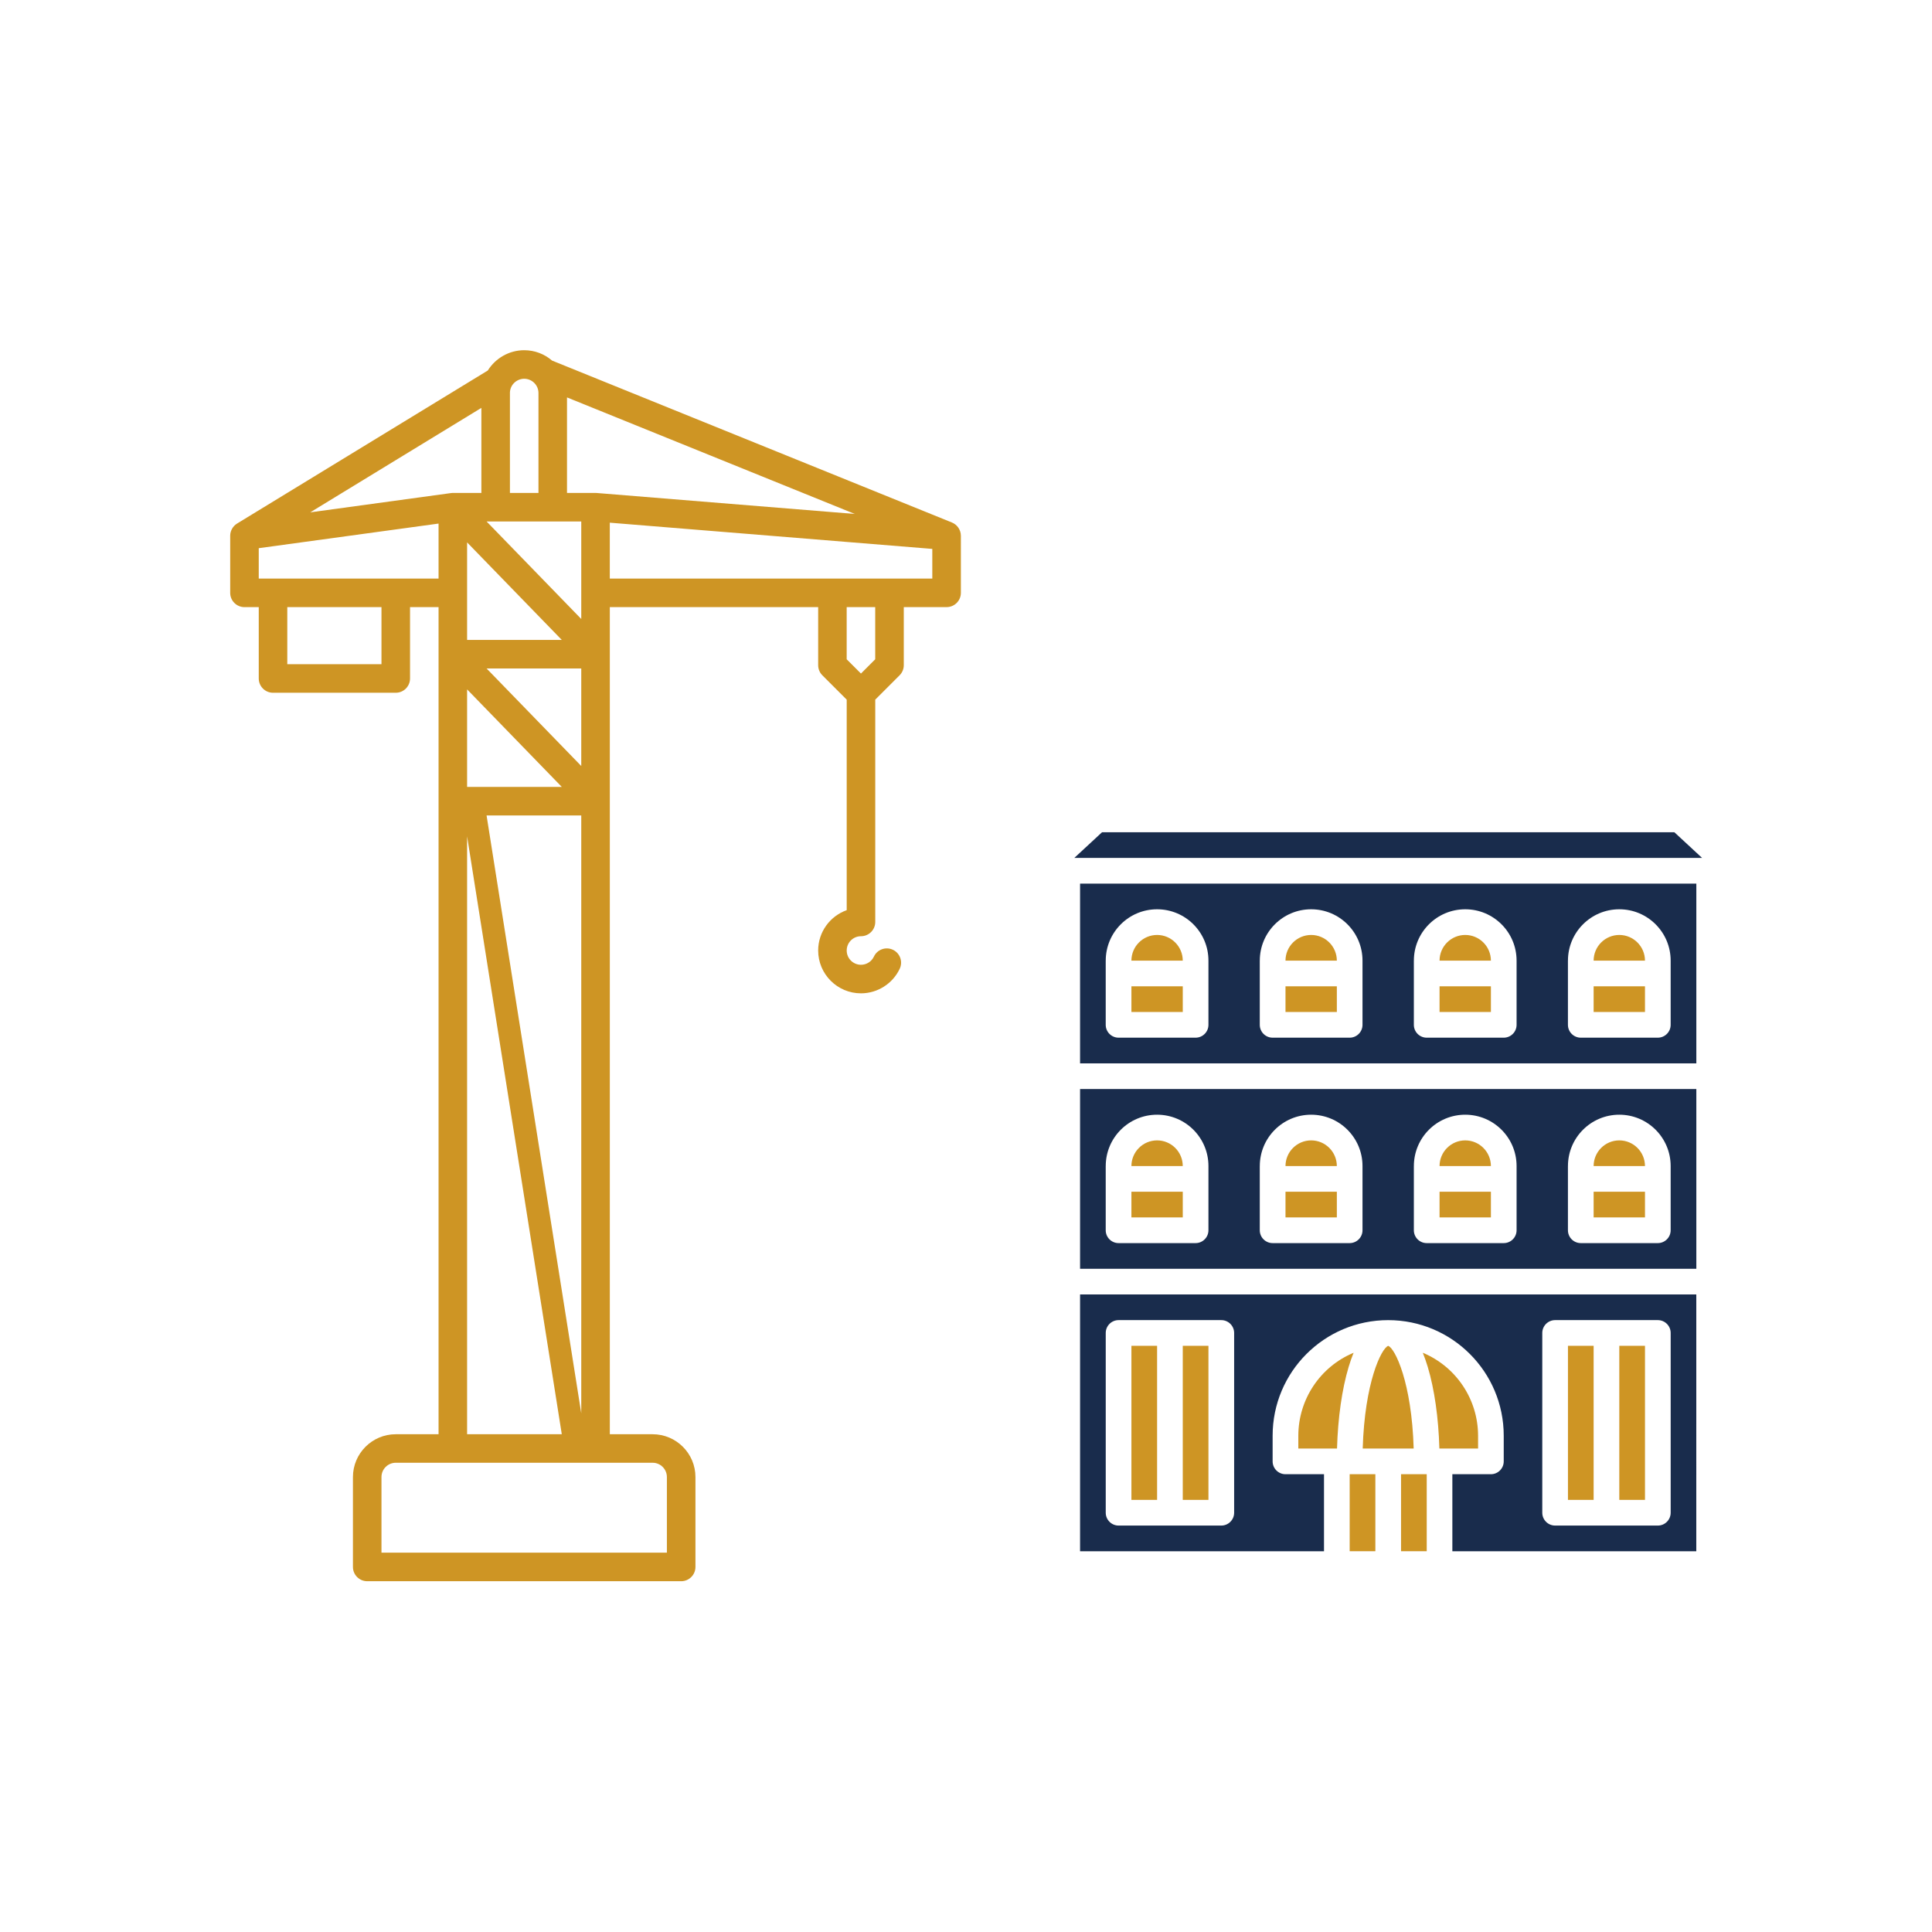 <?xml version="1.0" encoding="utf-8"?>
<!-- Generator: Adobe Illustrator 23.0.3, SVG Export Plug-In . SVG Version: 6.00 Build 0)  -->
<svg version="1.1" id="Layer_1" xmlns="http://www.w3.org/2000/svg" xmlns:xlink="http://www.w3.org/1999/xlink" x="0px" y="0px"
	 viewBox="0 0 1000 1000" style="enable-background:new 0 0 1000 1000;" xml:space="preserve">
<style type="text/css">
	.st0{fill:#CE9524;}
	.st1{fill:#192C4C;}
</style>
<g>
	<g>
		<g>
			<path class="st0" d="M497.34,277.27c-0.01-3.1-1.97-5.79-4.74-6.87l-206.84-83.76c-4.02-3.47-9.09-5.37-14.44-5.37
				c-7.68,0-14.83,4.06-18.84,10.51L122.69,271c-2.19,1.34-3.54,3.78-3.54,6.31v29.55c0,4.08,3.31,7.39,7.39,7.39h7.39v36.93
				c0,4.08,3.31,7.39,7.39,7.39h63.52c4.08,0,7.39-3.31,7.39-7.39v-36.93H227c0,7.52,0,423.2,0,428.11h-22.16
				c-12.22,0-22.16,9.94-22.16,22.16v46.53c0,4.08,3.31,7.39,7.39,7.39h162.5c4.08,0,7.39-3.31,7.39-7.39v-46.53
				c0-12.22-9.94-22.16-22.16-22.16h-22.16c0-7.7,0-420.51,0-428.11h107.84v30.06c0,1.96,0.78,3.84,2.16,5.22l12.61,12.61v108.96
				c-8.6,3.05-14.77,11.26-14.77,20.89c0,12.22,9.94,22.16,22.16,22.16c8.54,0,16.41-4.99,20.05-12.72
				c1.74-3.69,0.16-8.09-3.53-9.83c-3.69-1.74-8.09-0.16-9.83,3.53c-1.21,2.58-3.84,4.24-6.69,4.24c-4.07,0-7.39-3.31-7.39-7.39
				s3.31-7.39,7.39-7.39c4.08,0,7.39-3.31,7.39-7.39V362.13l12.61-12.61c1.38-1.38,2.16-3.26,2.16-5.22v-30.06h22.16
				c4.08,0,7.39-3.31,7.39-7.39V277.3C497.34,277.29,497.34,277.28,497.34,277.27z M263.93,203.44c0-4.21,3.46-7.39,7.39-7.39
				c4.06,0,7.39,3.29,7.39,7.39v51.71h-14.77V203.44z M256.54,269.91c4.2,0,38.25,0,44.32,0c0,5.29,0,44.94,0,50.48l-49.01-50.48
				H256.54z M251.85,422.08h49.01v309.45L251.85,422.08z M290.78,742.35h-49.01V432.9L290.78,742.35z M241.77,407.3v-50.48
				l49.01,50.48H241.77z M251.85,346h49.01v50.48L251.85,346z M241.77,331.22c0-4.69,0-45,0-50.48l49.01,50.48H241.77z
				 M249.16,211.12v44.02h-14.77c-0.03,0-0.07,0-0.1,0.01c-0.09,0-0.19,0.01-0.28,0.01c-0.1,0.01-0.19,0.01-0.29,0.02
				c-0.07,0.01-0.15,0.02-0.22,0.03c-0.04,0-0.07,0-0.11,0.01l-72.81,9.97L249.16,211.12z M197.45,343.78H148.7v-29.55h48.75V343.78
				z M133.93,299.46v-15.72L227,271v28.46C194.5,299.46,205.6,299.46,133.93,299.46z M337.79,757.12c4.07,0,7.39,3.31,7.39,7.39
				v39.15H197.45v-39.15c0-4.07,3.31-7.39,7.39-7.39C208.39,757.12,334.24,757.12,337.79,757.12z M308.85,255.17
				c-0.1-0.01-0.19,0-0.29-0.01c-0.11-0.01-0.21-0.02-0.31-0.02h-14.77v-49.44l148.96,60.32L308.85,255.17z M453.02,341.24
				l-7.39,7.39l-7.39-7.39v-27h14.77V341.24z M482.57,299.46H315.63v-28.92l166.93,13.57V299.46z"/>
		</g>
	</g>
	<g>
		<g>
			<path class="st0" d="M824.86,616.84h26.58v13.29h-26.58V616.84z"/>
			<path class="st0" d="M838.15,590.26c-7.34,0.01-13.28,5.95-13.29,13.29h26.58C851.43,596.21,845.49,590.27,838.15,590.26z"/>
			<path class="st0" d="M758.4,590.26c-7.34,0.01-13.28,5.95-13.29,13.29h26.58C771.68,596.21,765.74,590.27,758.4,590.26z"/>
			<path class="st0" d="M598.91,590.26c-7.34,0.01-13.28,5.95-13.29,13.29h26.58C612.19,596.21,606.25,590.27,598.91,590.26z"/>
			<path class="st0" d="M745.11,616.84h26.58v13.29h-26.58V616.84z"/>
			<path class="st1" d="M559.04,802.92H685.3v-39.87h-19.94c-3.67,0-6.65-2.98-6.65-6.65v-13.29c0-33.03,26.78-59.81,59.81-59.81
				c33.03,0,59.81,26.78,59.81,59.81v13.29c0,3.67-2.98,6.65-6.65,6.65h-19.94v39.87h126.26V670.01H559.04V802.92z M798.28,689.94
				c0-3.67,2.98-6.65,6.65-6.65h53.16c3.67,0,6.65,2.98,6.65,6.65v93.04c0,3.67-2.98,6.65-6.65,6.65h-53.16
				c-3.67,0-6.65-2.98-6.65-6.65V689.94z M572.33,689.94c0-3.67,2.98-6.65,6.65-6.65h53.16c3.67,0,6.65,2.98,6.65,6.65v93.04
				c0,3.67-2.98,6.65-6.65,6.65h-53.16c-3.67,0-6.65-2.98-6.65-6.65V689.94z"/>
			<path class="st0" d="M665.37,616.84h26.58v13.29h-26.58V616.84z"/>
			<path class="st0" d="M678.66,590.26c-7.34,0.01-13.28,5.95-13.29,13.29h26.58C691.94,596.21,685.99,590.27,678.66,590.26z"/>
			<path class="st0" d="M811.57,696.59h13.29v79.75h-13.29V696.59z"/>
			<path class="st0" d="M698.59,763.04h13.29v39.87h-13.29V763.04z"/>
			<path class="st0" d="M725.18,763.04h13.29v39.87h-13.29V763.04z"/>
			<path class="st0" d="M718.53,696.61c-3.54,1.26-12.18,18.97-13.19,53.14h26.38C730.71,715.58,722.07,697.87,718.53,696.61z"/>
			<path class="st0" d="M672.01,743.11v6.65h20.03c0.46-15.89,2.56-30.7,6.02-42.25c0.8-2.66,1.65-5.1,2.57-7.32
				C683.31,707.41,672.03,724.34,672.01,743.11z"/>
			<path class="st0" d="M585.62,696.59h13.29v79.75h-13.29V696.59z"/>
			<path class="st0" d="M612.2,696.59h13.29v79.75H612.2V696.59z"/>
			<path class="st0" d="M765.05,743.11c-0.02-18.77-11.3-35.69-28.62-42.93c0.91,2.23,1.77,4.67,2.57,7.32
				c3.47,11.56,5.57,26.37,6.02,42.25h20.03V743.11z"/>
			<path class="st0" d="M838.15,696.59h13.29v79.75h-13.29V696.59z"/>
			<path class="st0" d="M585.62,616.84h26.58v13.29h-26.58V616.84z"/>
			<path class="st0" d="M745.11,510.51h26.58v13.29h-26.58V510.51z"/>
			<path class="st0" d="M585.62,510.51h26.58v13.29h-26.58V510.51z"/>
			<path class="st0" d="M665.37,510.51h26.58v13.29h-26.58V510.51z"/>
			<path class="st0" d="M678.66,483.93c-7.34,0.01-13.28,5.95-13.29,13.29h26.58C691.94,489.89,685.99,483.94,678.66,483.93z"/>
			<path class="st0" d="M598.91,483.93c-7.34,0.01-13.28,5.95-13.29,13.29h26.58C612.19,489.89,606.25,483.94,598.91,483.93z"/>
			<path class="st1" d="M559.04,550.39h318.98v-93.04H559.04V550.39z M811.57,497.22c0-14.68,11.9-26.58,26.58-26.58
				c14.68,0,26.58,11.9,26.58,26.58v33.23c0,3.67-2.98,6.65-6.65,6.65h-39.87c-3.67,0-6.65-2.98-6.65-6.65V497.22z M731.82,497.22
				c0-14.68,11.9-26.58,26.58-26.58c14.68,0,26.58,11.9,26.58,26.58v33.23c0,3.67-2.98,6.65-6.65,6.65h-39.87
				c-3.67,0-6.65-2.98-6.65-6.65V497.22z M652.07,497.22c0-14.68,11.9-26.58,26.58-26.58c14.68,0,26.58,11.9,26.58,26.58v33.23
				c0,3.67-2.98,6.65-6.65,6.65h-39.87c-3.67,0-6.65-2.98-6.65-6.65V497.22z M572.33,497.22c0-14.68,11.9-26.58,26.58-26.58
				s26.58,11.9,26.58,26.58v33.23c0,3.67-2.98,6.65-6.65,6.65h-39.87c-3.67,0-6.65-2.98-6.65-6.65V497.22z"/>
			<path class="st1" d="M570.41,430.77l-14.35,13.29H881l-14.35-13.29H570.41z"/>
			<path class="st0" d="M758.4,483.93c-7.34,0.01-13.28,5.95-13.29,13.29h26.58C771.68,489.89,765.74,483.94,758.4,483.93z"/>
			<path class="st0" d="M838.15,483.93c-7.34,0.01-13.28,5.95-13.29,13.29h26.58C851.43,489.89,845.49,483.94,838.15,483.93z"/>
			<path class="st0" d="M824.86,510.51h26.58v13.29h-26.58V510.51z"/>
			<path class="st1" d="M559.04,656.72h318.98v-93.04H559.04V656.72z M811.57,603.55c0-14.68,11.9-26.58,26.58-26.58
				c14.68,0,26.58,11.9,26.58,26.58v33.23c0,3.67-2.98,6.65-6.65,6.65h-39.87c-3.67,0-6.65-2.98-6.65-6.65V603.55z M731.82,603.55
				c0-14.68,11.9-26.58,26.58-26.58c14.68,0,26.58,11.9,26.58,26.58v33.23c0,3.67-2.98,6.65-6.65,6.65h-39.87
				c-3.67,0-6.65-2.98-6.65-6.65V603.55z M652.07,603.55c0-14.68,11.9-26.58,26.58-26.58c14.68,0,26.58,11.9,26.58,26.58v33.23
				c0,3.67-2.98,6.65-6.65,6.65h-39.87c-3.67,0-6.65-2.98-6.65-6.65V603.55z M572.33,603.55c0-14.68,11.9-26.58,26.58-26.58
				s26.58,11.9,26.58,26.58v33.23c0,3.67-2.98,6.65-6.65,6.65h-39.87c-3.67,0-6.65-2.98-6.65-6.65V603.55z"/>
		</g>
	</g>
</g>
</svg>
